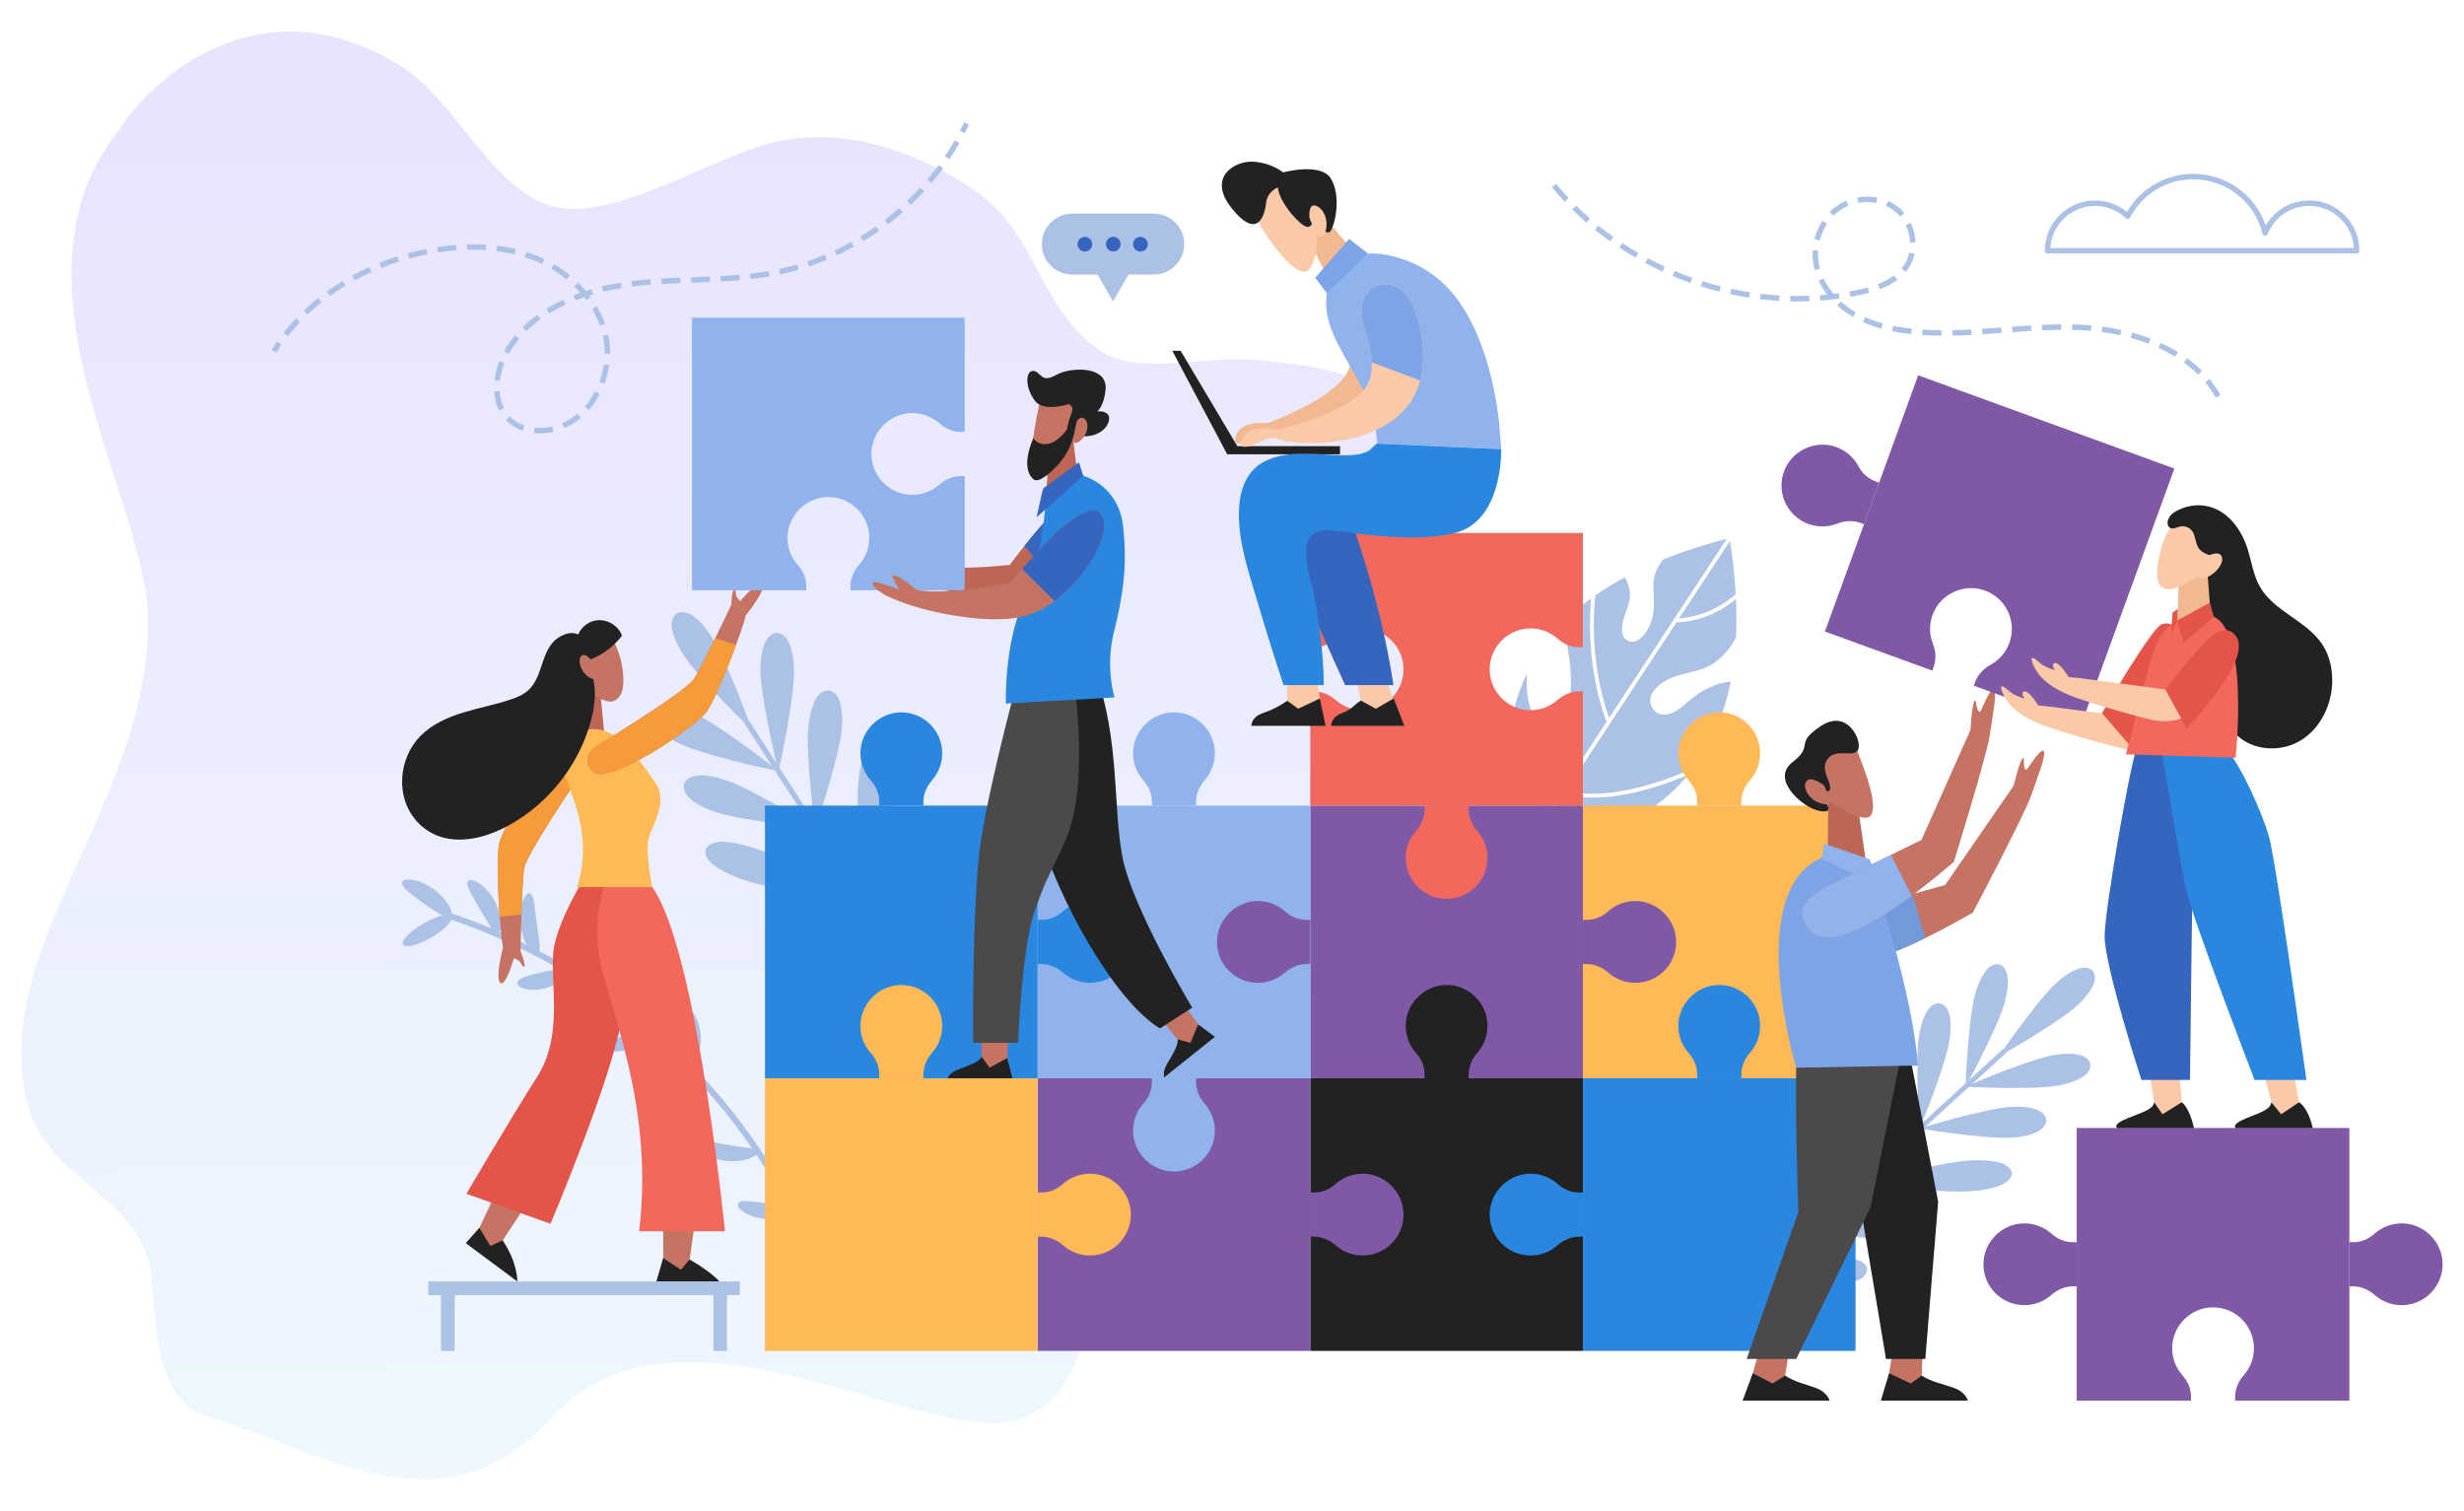 <?xml version="1.0" encoding="utf-8"?>
<!-- Generator: Adobe Illustrator 26.3.1, SVG Export Plug-In . SVG Version: 6.00 Build 0)  -->
<svg version="1.1" id="Layer_2" xmlns="http://www.w3.org/2000/svg" xmlns:xlink="http://www.w3.org/1999/xlink" x="0px" y="0px"
	 viewBox="0 0 2485.37 1523.63" style="enable-background:new 0 0 2485.37 1523.63;" xml:space="preserve">
<style type="text/css">
	.st0{opacity:0.49;}
	.st1{opacity:0.45;}
	.st2{filter:url(#Adobe_OpacityMaskFilter);}
	.st3{filter:url(#Adobe_OpacityMaskFilter_00000134968693165440218000000004184740235121804207_);}
	.st4{mask:url(#SVGID_1_);fill:url(#SVGID_00000018211758499356859600000014203447740704356525_);}
	.st5{fill:url(#SVGID_00000085965587602487339020000001140649486988066694_);}
	.st6{fill:#ACC1E6;}
	.st7{fill:#FFFFFF;}
	.st8{fill:#222222;}
	.st9{fill:#7F59A6;}
	.st10{fill:#FFB957;}
	.st11{fill:#2A87DF;}
	.st12{fill:#90B3ED;}
	.st13{fill:#F2685D;}
	.st14{fill:#C57363;}
	.st15{fill:#4B494A;}
	.st16{fill:#729ADB;}
	.st17{fill:#BD6655;}
	.st18{fill:#7CA4E6;}
	.st19{fill:#E45449;}
	.st20{fill:#F59B3B;}
	.st21{fill:#F2B891;}
	.st22{fill:#FAC9A8;}
	.st23{fill:#3565BF;}
</style>
<g>
	<g class="st0">
		<g class="st1">
			<defs>
				<filter id="Adobe_OpacityMaskFilter" filterUnits="userSpaceOnUse" x="21.6" y="31.8" width="1427.95" height="1460.03">
					<feFlood  style="flood-color:white;flood-opacity:1" result="back"/>
					<feBlend  in="SourceGraphic" in2="back" mode="normal"/>
				</filter>
			</defs>
			<mask maskUnits="userSpaceOnUse" x="21.6" y="31.8" width="1427.95" height="1460.03" id="SVGID_1_">
				<g class="st2">
					<defs>
						
							<filter id="Adobe_OpacityMaskFilter_00000098195978162761026010000008922914268438737559_" filterUnits="userSpaceOnUse" x="196.15" y="43.51" width="1253.41" height="1388.83">
							<feFlood  style="flood-color:white;flood-opacity:1" result="back"/>
							<feBlend  in="SourceGraphic" in2="back" mode="normal"/>
						</filter>
					</defs>
					<mask maskUnits="userSpaceOnUse" x="196.15" y="43.51" width="1253.41" height="1388.83" id="SVGID_1_">
						<g style="filter:url(#Adobe_OpacityMaskFilter_00000098195978162761026010000008922914268438737559_);">
						</g>
					</mask>
					
						<linearGradient id="SVGID_00000109021845593243287690000007643937544901921977_" gradientUnits="userSpaceOnUse" x1="-978.219" y1="1347.167" x2="-978.219" y2="106.621" gradientTransform="matrix(-1.153 4.174476e-03 4.051771e-03 1.119 -306.521 -73.613)">
						<stop  offset="0" style="stop-color:#000000"/>
						<stop  offset="0" style="stop-color:#FFFFFF"/>
						<stop  offset="1" style="stop-color:#FFFFFF"/>
					</linearGradient>
					<path style="mask:url(#SVGID_1_);fill:url(#SVGID_00000109021845593243287690000007643937544901921977_);" d="M196.15,89.54
						c27.21-45.32,120.9-65.74,210.76-21.12c54.47,27.05,86.67,115.91,143.45,137.42c64.59,24.48,171.54-52.27,239.74-64.5
						c68.19-12.23,141.59,13.71,197.22,53.87c58.22,42.03,62.33,116.98,121.42,157.85c38.61,26.7,105.33,5.75,152.57,9.75
						c47.24,4,96.94,8.74,135.79,35.12c38.85,26.38,52.44,113.17,52.44,113.17c0.7,85.88-13.41,171.15-27.49,255.95
						c-10.02,60.37-20.65,122.41-53.03,174.87c-53.74,87.05-157.93,133.28-221.18,214.08c-61.14,78.11-77.73,179.49-110.88,272.15
						c-0.14,0.39-0.28,0.77-0.42,1.16l-835.52,3.02L196.15,89.54z"/>
				</g>
			</mask>
			
				<linearGradient id="SVGID_00000038386939100200306610000012738108691761356211_" gradientUnits="userSpaceOnUse" x1="-901.009" y1="1401.049" x2="-901.009" y2="96.118" gradientTransform="matrix(-1.153 4.174476e-03 4.051771e-03 1.119 -306.521 -73.613)">
				<stop  offset="0" style="stop-color:#FDB2A5"/>
				<stop  offset="0" style="stop-color:#AFDDF9"/>
				<stop  offset="1" style="stop-color:#967EFA"/>
			</linearGradient>
			<path style="fill:url(#SVGID_00000038386939100200306610000012738108691761356211_);" d="M119.79,131.68
				C147,86.35,260.45-25.85,406.9,68.42c50.99,32.82,86.67,115.91,143.45,137.42c64.59,24.48,171.54-52.27,239.74-64.5
				c68.19-12.23,141.59,13.71,197.22,53.87c58.22,42.03,62.33,116.98,121.42,157.85c38.61,26.7,105.33,5.75,152.57,9.75
				c47.24,4,96.94,8.74,135.79,35.12c38.85,26.38,52.44,113.17,52.44,113.17c0.7,85.88-13.41,171.15-27.49,255.95
				c-10.02,60.37-20.65,122.41-53.03,174.87c-53.74,87.05-157.93,133.28-221.18,214.08c-61.14,78.11-22.22,227.47-110.88,272.15
				s-349.39-144.45-481.89,2.76c-106.98,118.86-229.4,33.58-348.51-3.43c-49.11-15.26-48.88-88.52-53.8-139.71
				c-7.79-81.15-105.47-96.06-124.87-174.08c-39.66-159.5,121.87-299.69,121.5-489.08C149.14,507.03-2.5,283.61,119.79,131.68z"/>
		</g>
	</g>
	<g>
		<g>
			<path class="st6" d="M682.55,618.82c11.26-5.74,23.01,7.29,29.24,15.02c8.96,11.12,15.01,24.49,20.73,37.27
				c9.5,21.23,17.96,42.99,25.73,64.91l-0.01,0.01c-16.78-16.1-33.14-32.76-48.59-50.15c-9.3-10.47-19-21.49-25.45-34.23
				c-4.49-8.86-11.53-24.92-1.67-32.83L682.55,618.82z"/>
			<path class="st6" d="M658.73,718.86c6.48-10.85,23.35-6.08,32.75-2.85c13.5,4.64,25.75,12.74,37.39,20.52
				c19.35,12.92,38.09,26.83,56.34,41.25l-0.01,0.01c-22.78-4.7-45.49-10.09-67.83-16.59c-13.44-3.91-27.52-8.08-39.76-15.43
				c-8.52-5.11-23.03-14.96-18.89-26.9L658.73,718.86z"/>
			<path class="st6" d="M690,790.5c5.24-11.5,22.54-8.62,32.23-6.45c13.93,3.12,27,9.82,39.43,16.26
				c20.66,10.7,40.82,22.46,60.55,34.77l0,0.01c-23.16-2.15-46.33-5-69.25-8.99c-13.79-2.4-28.25-4.98-41.23-10.94
				c-9.03-4.14-24.54-12.33-21.75-24.65L690,790.5z"/>
			<path class="st6" d="M780.19,930.14c5.24-11.5,22.54-8.62,32.23-6.45c13.93,3.12,27,9.82,39.43,16.26
				c20.66,10.7,40.82,22.46,60.55,34.77l0,0.01c-23.16-2.15-46.33-5-69.25-8.99c-13.79-2.4-28.25-4.98-41.23-10.94
				c-9.03-4.14-24.54-12.33-21.75-24.65L780.19,930.14z"/>
			<path class="st6" d="M838.83,999.62c4.54-9.97,19.54-7.48,27.94-5.59c12.08,2.71,23.41,8.51,34.19,14.09
				c17.91,9.28,35.39,19.47,52.5,30.14l0,0.01c-20.08-1.86-40.16-4.34-60.03-7.79c-11.96-2.08-24.49-4.32-35.74-9.48
				C849.85,1017.42,836.41,1010.32,838.83,999.62L838.83,999.62z"/>
			<path class="st6" d="M711.71,856.68c5.49-11.42,26.12-7.42,37.72-4.6c16.67,4.05,32.53,11.68,47.63,19.02
				c25.09,12.19,49.66,25.44,73.75,39.22l0,0.01c-27.52-3.62-55.1-7.96-82.44-13.44c-16.46-3.3-33.71-6.83-49.43-13.7
				c-10.93-4.78-29.78-14.09-27.23-26.5L711.71,856.68z"/>
			<path class="st6" d="M783.54,638.26c12.59,1.14,15.6,18.41,16.76,28.28c1.66,14.18-0.33,28.73-2.29,42.59
				c-3.26,23.03-7.69,45.95-12.77,68.65l-0.01,0c-5.64-22.57-10.61-45.37-14.43-68.32c-2.3-13.81-4.64-28.3-3.32-42.52
				c0.92-9.89,3.51-27.24,16.07-28.68L783.54,638.26z"/>
			<path class="st6" d="M835.98,696.23c12.38,2.52,13.47,20.03,13.53,29.96c0.09,14.28-3.5,28.51-6.99,42.08
				c-5.79,22.53-12.72,44.82-20.28,66.82l-0.01,0c-3.11-23.05-5.53-46.27-6.79-69.5c-0.76-13.98-1.49-28.64,1.4-42.63
				c2.01-9.73,6.5-26.68,19.14-26.73L835.98,696.23z"/>
			<path class="st6" d="M926.17,835.87c12.38,2.52,13.47,20.03,13.53,29.96c0.09,14.28-3.5,28.51-6.99,42.08
				c-5.79,22.53-12.72,44.82-20.28,66.82l-0.01,0c-3.11-23.05-5.53-46.27-6.79-69.5c-0.76-13.98-1.49-28.64,1.4-42.63
				c2.01-9.73,6.5-26.68,19.14-26.73L926.17,835.87z"/>
			<path class="st6" d="M965.39,917.89c10.73,2.19,11.67,17.36,11.73,25.97c0.07,12.38-3.04,24.72-6.06,36.48
				c-5.02,19.53-11.03,38.86-17.59,57.93l-0.01,0c-2.69-19.99-4.79-40.11-5.89-60.25c-0.66-12.12-1.29-24.83,1.21-36.96
				c1.74-8.44,5.64-23.13,16.59-23.17L965.39,917.89z"/>
			<path class="st6" d="M887.37,743.23c12.36,2.78,13.09,23.79,12.96,35.72c-0.2,17.15-4.08,34.33-7.84,50.69
				c-6.25,27.18-13.64,54.1-21.66,80.68l-0.01,0c-2.65-27.63-4.62-55.48-5.42-83.36c-0.48-16.78-0.92-34.38,2.25-51.24
				c2.2-11.73,7.05-32.18,19.71-32.49L887.37,743.23z"/>
			<g>
				<path class="st6" d="M997.63,1106.66c-1.26,0.81-2.94,0.45-3.75-0.81L751.71,730.92c-0.81-1.26-0.45-2.94,0.81-3.75
					c1.26-0.81,2.94-0.45,3.75,0.81l242.16,374.94C999.25,1104.17,998.89,1105.85,997.63,1106.66z"/>
			</g>
		</g>
		<g>
			<path class="st6" d="M2110.71,979.03c6.9,9.31-3.09,21.91-9.13,28.72c-8.69,9.79-19.86,17.3-30.54,24.41
				c-17.75,11.82-36.13,22.78-54.77,33.14l-0.01-0.01c12.01-17.63,24.58-34.94,37.95-51.56c8.05-10,16.54-20.45,27.07-28.22
				C2088.61,980.11,2102.06,971.31,2110.71,979.03L2110.71,979.03z"/>
			<path class="st6" d="M2016.64,972.72c10.79,4.21,9.05,20.19,7.56,29.17c-2.14,12.91-7.6,25.22-12.86,36.93
				c-8.74,19.46-18.47,38.52-28.72,57.21l-0.01,0c0.78-21.31,2.2-42.66,4.68-63.85c1.49-12.75,3.11-26.11,7.9-38.3
				c3.33-8.48,10.03-23.09,21.45-21.17L2016.64,972.72z"/>
			<path class="st6" d="M1956.63,1011.89c11.19,2.99,11.23,19.06,10.74,28.16c-0.7,13.07-4.77,25.9-8.7,38.12
				c-6.53,20.3-14.09,40.32-22.22,60.04l-0.01,0c-1.58-21.27-2.53-42.65-2.41-63.97c0.07-12.84,0.21-26.3,3.61-38.94
				c2.37-8.79,7.41-24.06,18.98-23.41L1956.63,1011.89z"/>
			<path class="st6" d="M1844.11,1114.68c11.19,2.99,11.23,19.06,10.74,28.16c-0.7,13.07-4.77,25.9-8.7,38.12
				c-6.53,20.3-14.09,40.32-22.22,60.04l-0.01,0c-1.58-21.27-2.53-42.65-2.41-63.97c0.07-12.84,0.21-26.3,3.61-38.94
				c2.37-8.79,7.41-24.06,18.98-23.41L1844.11,1114.68z"/>
			<path class="st6" d="M1790.21,1178.26c9.7,2.59,9.73,16.53,9.31,24.41c-0.61,11.33-4.13,22.46-7.54,33.05
				c-5.66,17.6-12.22,34.96-19.27,52.05l-0.01,0c-1.37-18.44-2.19-36.97-2.09-55.46c0.06-11.13,0.18-22.8,3.13-33.76
				C1775.8,1190.93,1780.17,1177.7,1790.21,1178.26L1790.21,1178.26z"/>
			<path class="st6" d="M1900.1,1041.58c11.16,3.22,10.68,22.49,9.9,33.4c-1.12,15.69-5.61,31.19-9.95,45.96
				c-7.21,24.54-15.44,48.76-24.24,72.65l-0.01,0c-0.91-25.43-1.19-51.02-0.39-76.58c0.48-15.38,1.04-31.52,4.87-46.77
				c2.66-10.61,8.21-29.07,19.82-28.66L1900.1,1041.58z"/>
			<path class="st6" d="M2108.5,1073.28c0.89,11.55-14.27,16.9-23.02,19.45c-12.57,3.66-26.02,4.07-38.85,4.41
				c-21.32,0.56-42.71,0.04-64.01-1.1l0-0.01c19.55-8.53,39.41-16.5,59.57-23.44c12.14-4.18,24.88-8.51,37.94-9.48
				c9.08-0.68,25.16-0.97,28.37,10.16L2108.5,1073.28z"/>
			<path class="st6" d="M2064.07,1129.52c-0.4,11.58-16.06,15.22-25.03,16.79c-12.9,2.25-26.31,1.17-39.1,0.09
				c-21.25-1.81-42.46-4.68-63.49-8.17l0-0.01c20.37-6.32,40.99-12.04,61.8-16.71c12.52-2.81,25.67-5.7,38.75-5.22
				c9.1,0.33,25.11,1.82,27.08,13.24L2064.07,1129.52z"/>
			<path class="st6" d="M1951.55,1232.31c-0.4,11.58-16.06,15.22-25.03,16.79c-12.9,2.25-26.31,1.17-39.1,0.09
				c-21.25-1.81-42.46-4.68-63.49-8.17l0-0.01c20.37-6.32,40.99-12.04,61.8-16.71c12.52-2.81,25.67-5.7,38.75-5.22
				c9.1,0.33,25.11,1.82,27.08,13.24L1951.55,1232.31z"/>
			<path class="st6" d="M1883.36,1280.24c-0.34,10.04-13.92,13.2-21.7,14.55c-11.18,1.95-22.81,1.02-33.9,0.07
				c-18.42-1.57-36.81-4.06-55.05-7.08l0-0.01c17.66-5.48,35.54-10.44,53.58-14.49c10.86-2.44,22.26-4.94,33.6-4.53
				C1867.78,1269.05,1881.66,1270.34,1883.36,1280.24L1883.36,1280.24z"/>
			<path class="st6" d="M2029.4,1183.13c-0.64,11.59-19.52,15.46-30.33,17.15c-15.54,2.43-31.66,1.54-47.02,0.62
				c-25.53-1.51-50.99-4.1-76.23-7.3l0-0.01c24.58-6.6,49.45-12.62,74.54-17.58c15.1-2.99,30.95-6.06,46.67-5.76
				c10.94,0.21,30.17,1.47,32.37,12.87L2029.4,1183.13z"/>
			<g>
				<path class="st6" d="M1717.6,1338.12c-0.93-1.01-0.86-2.59,0.16-3.52l302.13-275.99c1.01-0.93,2.59-0.86,3.52,0.16
					c0.93,1.01,0.86,2.59-0.16,3.52l-302.13,275.99C1720.1,1339.21,1718.53,1339.13,1717.6,1338.12z"/>
			</g>
		</g>
		<g>
			<path class="st6" d="M1751.06,642.99c0,0,0.01,0.01,0,0.02c-4.99,9.12-12.87,20.23-24.09,27.01c-11.9,7.19-26.4,8.2-39.27,12.91
				c-7.68,2.81-15.61,8.08-20.35,14.83c-6.56,9.33-1.16,22.68,10.8,22.97c10.52,0.24,19.39-8.56,26.84-14.86
				c12.13-10.21,25.31-16.9,40.72-18.42c-7.16,36.12-21.68,70.21-47.37,99.19c-26.05,29.4-63.8,53.87-104.73,46.83
				c-11.33-1.96-22.03-6.55-31.61-12.85c-9.59-6.29-18.06-14.29-24.35-23.9c-22.72-34.76-15.26-79.13,1.36-114.71
				c0.36-0.76,0.72-1.52,1.1-2.28c0.01-0.01,0.01-0.01,0.01-0.01s0,0-0.01,0.01c-0.68,12.75,0.04,26,4.68,37.9
				c3.48,8.91,10.66,21.78,22.22,18.05c15.04-4.86,16.8-29.68,17.44-42.64c0.8-16.28-1.83-32.53-4.96-48.45
				c-1.06-5.4-2.16-10.77-3.24-16.15c18.11-18.6,39.53-33.74,62.73-46.22c3.46,6.29,6.21,14.37,4.7,22.81
				c-2.03,11.23-10.25,23.52-6.82,35.25c1.65,5.65,7.58,8.55,13.02,6.38c7.74-3.08,12.86-11.88,15.52-19.3
				c1.81-5.07,2.74-10.44,2.81-15.82c0.31-22.29-4.1-28.58,9.13-47.17c0,0,0,0,0.01-0.01l-0.01,0.01c0,0,0,0,0.01-0.01
				c22.05-8.82,44.81-15.88,67.23-21.73C1749.64,575.19,1752.73,609.4,1751.06,642.99c0,0,0.01,0.01,0,0.02L1751.06,642.99z"/>
			<g>
				<path class="st7" d="M1523.16,879.78c-0.89-0.58-1.14-1.78-0.55-2.67l223.93-340.97c0.58-0.89,1.78-1.14,2.67-0.55
					c0.89,0.58,1.14,1.78,0.55,2.67l-223.93,340.97C1525.24,880.12,1524.05,880.37,1523.16,879.78z"/>
			</g>
			<g>
				<path class="st7" d="M1688.91,627.4c-0.54-0.36-0.89-0.98-0.87-1.68c0.04-1.06,0.93-1.89,1.99-1.86
					c0.35,0.01,34.85,0.85,64.55-27.96c0.76-0.74,1.98-0.72,2.72,0.04c0.74,0.76,0.72,1.98-0.04,2.72
					c-30.93,30-65.9,29.1-67.37,29.05C1689.53,627.7,1689.19,627.59,1688.91,627.4z"/>
			</g>
			<g>
				<path class="st7" d="M1621.58,729.91c-0.33-0.22-0.6-0.54-0.75-0.93c-25.83-68.97-14.67-135.06-14.56-135.72
					c0.18-1.05,1.18-1.75,2.23-1.57c1.05,0.18,1.75,1.18,1.56,2.23c-0.11,0.65-11.08,65.75,14.37,133.7c0.37,1-0.13,2.11-1.13,2.48
					C1622.72,730.33,1622.08,730.23,1621.58,729.91z"/>
			</g>
			<g>
				<path class="st7" d="M1575.24,800.48c-0.68-0.44-1.02-1.29-0.8-2.11c0.28-1.03,1.34-1.63,2.36-1.36
					c58.25,15.76,138.13-25.57,138.93-25.98c0.94-0.49,2.1-0.13,2.6,0.81c0.49,0.94,0.13,2.11-0.81,2.6
					c-3.32,1.74-82,42.45-141.73,26.29C1575.59,800.68,1575.4,800.59,1575.24,800.48z"/>
			</g>
		</g>
		<g>
			<g>
				<path class="st6" d="M427.99,930.98c-6.72,3.81-12.47,7.94-16.38,11.69c-3.93,3.84-6.02,7.24-5.41,9.45
					c0.3,1.1,1.28,1.76,2.79,2.05c1.5,0.32,3.54,0.24,5.97-0.23c2.44-0.47,5.27-1.33,8.38-2.58c1.55-0.62,3.17-1.35,4.84-2.15
					c1.66-0.77,3.37-1.63,5.11-2.59c6.97-3.82,13.03-8.34,17.13-12.42c4.09-4.06,6.19-7.63,5.32-9.75
					c-0.87-2.15-4.48-2.32-9.52-1.12C441.18,924.57,434.73,927.11,427.99,930.98z"/>
			</g>
			<g>
				<path class="st6" d="M427.85,911.59c3.23,2.29,6.33,4.39,9.21,6.2c2.86,1.9,5.5,3.55,7.86,4.8c4.7,2.49,8.31,3.39,9.93,1.59
					c1.59-1.75,0.83-5.95-2.23-11.16c-1.52-2.6-3.63-5.44-6.27-8.29c-1.32-1.42-2.76-2.87-4.34-4.25c-1.59-1.35-3.29-2.67-5.11-3.93
					c-3.64-2.52-7.34-4.56-10.85-6.12c-3.53-1.48-6.89-2.41-9.79-2.9c-5.82-0.98-9.81-0.16-10.61,2.12
					c-0.82,2.32,1.58,5.62,5.72,9.36C415.53,902.77,421.42,906.94,427.85,911.59z"/>
			</g>
			<g>
				<path class="st6" d="M484.35,917.43c3.91,6.84,7.47,12.77,10.4,17.29c2.96,4.42,5.54,7.02,7.69,6.21
					c2.08-0.79,3.33-4.98,2.93-11.22c-0.4-6.17-2.56-14.52-7.14-22.35c-2.3-3.91-4.92-7.34-7.61-10.2
					c-2.67-2.88-5.42-5.14-7.98-6.64c-5.11-3.09-9.16-3.67-10.64-1.8c-1.52,1.92-0.32,5.84,2.17,10.81
					C476.69,904.5,480.43,910.57,484.35,917.43z"/>
			</g>
			<g>
				<path class="st6" d="M525.35,934.96c0.72,4.73,1.99,8.96,3.41,12.73c1.49,3.71,3.2,6.8,4.98,9.09c3.56,4.6,7.03,6.18,8.88,4.85
					c1.94-1.4,2.11-5.45,1.56-10.81c-0.3-2.67-0.7-5.74-1.22-9.08c-0.48-3.35-1.01-7-1.56-10.84c-0.49-3.89-0.96-7.6-1.38-11
					c-0.4-3.42-0.88-6.52-1.32-9.23c-0.94-5.39-2.17-9.22-4.48-9.65c-2.21-0.43-5.14,2.87-7.22,9.13c-1.05,3.11-1.8,6.93-2.15,11.17
					C524.54,925.57,524.66,930.24,525.35,934.96z"/>
			</g>
			<g>
				<path class="st6" d="M547.09,980.54c-6.62,1.47-12.54,2.91-17.05,4.48c-4.47,1.55-7.65,3.51-8.13,5.86
					c-0.46,2.28,1.89,4.72,6.5,6.23c4.58,1.52,11.57,1.73,19.32,0.17c7.78-1.65,14.85-5.08,19.48-8.56c4.64-3.46,6.91-6.91,6.2-9
					c-0.71-2.17-4.19-2.54-8.91-2.16C559.72,978,553.72,979.02,547.09,980.54z"/>
			</g>
			<g>
				<path class="st6" d="M619.34,1018.37c-7.9,0.58-15.12,3.45-19.83,6.55c-4.76,3.13-7.16,6.41-6.67,8.47
					c0.49,2.14,3.68,2.71,8.18,2.72c4.49,0.03,10.39-0.47,16.98-1.04c6.63-0.6,12.55-0.89,17.32-1.66c4.72-0.74,8.21-1.92,9.12-4.18
					c0.89-2.19-1.14-5.14-5.63-7.55C634.41,1019.19,627.25,1017.78,619.34,1018.37z"/>
			</g>
			<g>
				<path class="st6" d="M639.13,1041.94c-8.8,1.38-16.52,4.6-21.71,7.99c-5.21,3.4-7.94,6.81-7.47,8.84
					c0.48,2.09,3.96,2.5,9.11,2.12c5.2-0.44,11.96-1.4,19.54-2.5c7.58-1.08,14.63-2.12,19.94-3.2c5.33-1.14,9.1-2.61,9.78-4.91
					c0.65-2.22-1.98-4.98-7.3-6.85C655.7,1041.59,647.85,1040.65,639.13,1041.94z"/>
			</g>
			<g>
				<path class="st6" d="M689.86,1045.51c0.36,3.88,0.7,7.58,1.02,10.96c0.24,3.39,0.5,6.47,0.77,9.12c0.56,5.29,1.3,9.04,3.54,9.43
					c2.12,0.39,5.36-2.77,8.02-8.8c1.34-3,2.43-6.71,3.11-10.89c0.64-4.18,0.74-8.74,0.21-13.49c-0.57-4.74-1.76-9.14-3.26-12.96
					c-1.62-3.73-3.53-6.88-5.51-9.26c-3.96-4.78-7.76-6.56-9.73-5.15c-2.02,1.41-1.93,5.47-1.2,10.95c0.39,2.73,0.88,5.86,1.45,9.22
					C688.78,1038.01,689.38,1041.61,689.86,1045.51z"/>
			</g>
			<g>
				<path class="st6" d="M734.23,1154.82c-3.79-0.74-7.49-1.43-10.79-2.13c-3.32-0.73-6.33-1.39-8.9-1.95
					c-5.17-1.09-9.09-1.42-10.77,0.42c-1.56,1.71-0.56,5.5,3.54,9.51c2.03,2.01,4.92,3.94,8.48,5.64c3.51,1.71,7.74,3.14,12.52,4.01
					c4.77,0.84,9.69,0.97,14.05,0.77c4.42-0.29,8.47-1.01,11.81-2.07c6.73-2.08,10.46-5.05,10.2-7.15c-0.27-2.2-4.07-3.28-9.64-4.09
					c-2.74-0.36-5.94-0.78-9.48-1.25C741.78,1156.03,738.06,1155.49,734.23,1154.82z"/>
			</g>
			<g>
				<path class="st6" d="M773.84,1144.15c-0.75,7.59-1.94,14.51-2.48,19.73c-0.53,5.22-0.41,8.91,1.63,9.78
					c1.98,0.82,5.76-1.55,9.6-6.8c1.93-2.62,3.75-5.95,5.23-9.78c1.44-3.85,2.56-8.24,3.08-12.92c0.47-4.67,0.35-9.2-0.38-13.12
					c-0.74-3.94-1.86-7.39-3.23-10.11c-2.68-5.51-6.09-7.95-8.29-7.05c-2.32,0.94-3.11,4.82-3.63,10.24
					C774.84,1129.58,774.53,1136.57,773.84,1144.15z"/>
			</g>
			<g>
				<path class="st6" d="M773.37,1213.64c-7.04-0.96-13.42-1.8-18.41-2.11c-4.99-0.28-8.73,0.09-10.19,2
					c-1.4,1.84-0.12,4.96,3.96,8.04c2.03,1.54,4.77,3.01,7.99,4.34c3.26,1.28,7.12,2.33,11.39,2.97c4.28,0.6,8.57,0.71,12.48,0.48
					c3.89-0.26,7.43-0.86,10.37-1.74c5.91-1.73,9.29-4.29,9.19-6.42c-0.06-2.22-3.53-3.56-8.42-4.64
					C786.79,1215.5,780.34,1214.62,773.37,1213.64z"/>
			</g>
			<g>
				<path class="st6" d="M815.79,1210.99c-2.59,6.69-5.15,12.62-6.85,17.29c-1.69,4.65-2.33,8.08-0.65,9.47
					c1.65,1.31,5.69,0.13,10.5-3.7c2.39-1.9,4.93-4.51,7.25-7.65c2.28-3.15,4.39-6.88,6-11.02c1.58-4.15,2.5-8.29,2.89-12.09
					c0.36-3.81,0.06-7.18-0.56-9.99c-1.26-5.63-3.77-8.69-6.11-8.37c-2.43,0.31-4.31,3.71-6.18,8.47
					C820.21,1198.18,818.22,1204.36,815.79,1210.99z"/>
			</g>
			<g>
				<path class="st6" d="M832.61,1246.85c-1.46,3.38-2.85,6.59-4.12,9.54c-1.32,2.91-2.53,5.6-3.58,7.92
					c-1.96,4.65-3.07,8.15-1.45,9.63c1.55,1.41,5.8,0.42,10.99-3.35c2.59-1.87,5.3-4.47,7.89-7.69c2.51-3.23,4.78-7.06,6.54-11.36
					c1.71-4.31,2.7-8.63,3.12-12.6c0.36-3.97,0.02-7.5-0.66-10.42c-1.38-5.86-4.06-8.97-6.38-8.58c-2.44,0.39-4.18,3.93-5.96,8.84
					c-0.87,2.47-1.84,5.29-2.85,8.35C835.05,1240.16,833.93,1243.42,832.61,1246.85z"/>
			</g>
			<g>
				<path class="st6" d="M828.72,1287.78c1.61-0.58,2.49-2.17,1.96-3.56c-15.31-42.19-35.93-82.37-60.56-119.85
					c-12.34-18.73-25.69-36.8-40.04-54.04c-14.37-17.22-29.67-33.67-45.8-49.25c-64.43-62.41-142.63-110.71-227.66-139.43
					c-1.4-0.5-2.99,0.49-3.52,2.1c-0.54,1.63,0.17,3.27,1.55,3.76c84.12,28.42,161.54,76.23,225.34,138.02
					c15.97,15.43,31.12,31.71,45.34,48.76c14.21,17.06,27.42,34.95,39.63,53.49c24.37,37.09,44.78,76.85,59.91,118.57
					C825.39,1287.71,827.11,1288.36,828.72,1287.78z"/>
			</g>
		</g>
	</g>
	<g>
		<rect x="1321.63" y="1087.56" class="st8" width="275" height="275"/>
		<rect x="1046.63" y="1087.56" class="st9" width="275" height="275"/>
		<rect x="771.63" y="1087.56" class="st10" width="275" height="275"/>
		<rect x="1596.63" y="1087.56" class="st11" width="275" height="275"/>
		<rect x="1321.63" y="812.56" class="st9" width="275" height="275"/>
		<rect x="1046.63" y="812.56" class="st12" width="275" height="275"/>
		<rect x="771.63" y="812.56" class="st11" width="275" height="275"/>
		<rect x="1596.63" y="812.56" class="st10" width="275" height="275"/>
		<path class="st10" d="M1101.12,1183.84c-11.2-0.45-21.43,3.58-29.1,10.43c-5.9,5.27-13.32,8.51-21.23,8.51h-4.16v44.55h3.6
			c8.2,0,15.9,3.34,22.06,8.75c7.25,6.36,16.74,10.23,27.15,10.23c23.32,0,42.12-19.35,41.22-42.87
			C1139.84,1202.24,1122.32,1184.69,1101.12,1183.84z"/>
		<path class="st10" d="M867.92,1033.07c-0.45,11.2,3.58,21.43,10.43,29.1c5.27,5.9,8.51,13.32,8.51,21.23v4.16h44.55v-3.6
			c0-8.2,3.34-15.9,8.75-22.06c6.36-7.25,10.23-16.74,10.23-27.15c0-23.32-19.35-42.12-42.87-41.22
			C886.32,994.35,868.77,1011.87,867.92,1033.07z"/>
		<path class="st9" d="M1376.12,1183.84c-11.2-0.45-21.43,3.58-29.1,10.43c-5.9,5.27-13.32,8.51-21.23,8.51h-4.16v44.55h3.6
			c8.2,0,15.9,3.34,22.06,8.75c7.25,6.36,16.74,10.23,27.15,10.23c23.32,0,42.12-19.35,41.22-42.87
			C1414.84,1202.24,1397.32,1184.69,1376.12,1183.84z"/>
		<path class="st12" d="M1142.92,1142.05c-0.45-11.2,3.58-21.43,10.43-29.1c5.27-5.9,8.51-13.32,8.51-21.23v-4.16h44.55v3.6
			c0,8.2,3.34,15.9,8.75,22.06c6.36,7.25,10.23,16.74,10.23,27.15c0,23.32-19.35,42.12-42.87,41.22
			C1161.32,1180.77,1143.77,1163.25,1142.92,1142.05z"/>
		<path class="st11" d="M1542.15,1183.84c11.2-0.45,21.43,3.58,29.1,10.43c5.9,5.27,13.32,8.51,21.23,8.51h4.16v44.55h-3.6
			c-8.2,0-15.9,3.34-22.06,8.75c-7.25,6.36-16.74,10.23-27.15,10.23c-23.32,0-42.12-19.35-41.22-42.87
			C1503.43,1202.24,1520.95,1184.69,1542.15,1183.84z"/>
		<path class="st8" d="M1417.92,1033.07c-0.45,11.2,3.58,21.43,10.43,29.1c5.27,5.9,8.51,13.32,8.51,21.23v4.16h44.55v-3.6
			c0-8.2,3.34-15.9,8.75-22.06c6.36-7.25,10.23-16.74,10.23-27.15c0-23.32-19.35-42.12-42.87-41.22
			C1436.32,994.35,1418.77,1011.87,1417.92,1033.07z"/>
		<path class="st11" d="M1692.92,1033.07c-0.45,11.2,3.58,21.43,10.43,29.1c5.27,5.9,8.51,13.32,8.51,21.23v4.16h44.55v-3.6
			c0-8.2,3.34-15.9,8.75-22.06c6.36-7.25,10.23-16.74,10.23-27.15c0-23.32-19.35-42.12-42.87-41.22
			C1711.32,994.35,1693.77,1011.87,1692.92,1033.07z"/>
		<path class="st11" d="M1101.12,908.84c-11.2-0.45-21.43,3.58-29.1,10.43c-5.9,5.27-13.32,8.51-21.23,8.51h-4.16v44.55h3.6
			c8.2,0,15.9,3.34,22.06,8.75c7.25,6.36,16.74,10.23,27.15,10.23c23.32,0,42.12-19.35,41.22-42.87
			C1139.84,927.24,1122.32,909.69,1101.12,908.84z"/>
		<path class="st11" d="M867.92,758.07c-0.45,11.2,3.58,21.43,10.43,29.1c5.27,5.9,8.51,13.32,8.51,21.23v4.16h44.55v-3.6
			c0-8.2,3.34-15.9,8.75-22.06c6.36-7.25,10.23-16.74,10.23-27.15c0-23.32-19.35-42.12-42.87-41.22
			C886.32,719.35,868.77,736.87,867.92,758.07z"/>
		<path class="st9" d="M1267.15,908.84c11.2-0.45,21.43,3.58,29.1,10.43c5.9,5.27,13.32,8.51,21.23,8.51h4.16v44.55h-3.6
			c-8.2,0-15.9,3.34-22.06,8.75c-7.25,6.36-16.74,10.23-27.15,10.23c-23.32,0-42.12-19.35-41.22-42.87
			C1228.43,927.24,1245.95,909.69,1267.15,908.84z"/>
		<path class="st12" d="M1142.92,758.07c-0.45,11.2,3.58,21.43,10.43,29.1c5.27,5.9,8.51,13.32,8.51,21.23v4.16h44.55v-3.6
			c0-8.2,3.34-15.9,8.75-22.06c6.36-7.25,10.23-16.74,10.23-27.15c0-23.32-19.35-42.12-42.87-41.22
			C1161.32,719.35,1143.77,736.87,1142.92,758.07z"/>
		<path class="st9" d="M1651.12,908.84c-11.2-0.45-21.43,3.58-29.1,10.43c-5.9,5.27-13.32,8.51-21.23,8.51h-4.16v44.55h3.6
			c8.2,0,15.9,3.34,22.06,8.75c7.25,6.36,16.74,10.23,27.15,10.23c23.32,0,42.12-19.35,41.22-42.87
			C1689.84,927.24,1672.32,909.69,1651.12,908.84z"/>
		<path class="st13" d="M1417.92,867.05c-0.45-11.2,3.58-21.43,10.43-29.1c5.27-5.9,8.51-13.32,8.51-21.23v-4.16h44.55v3.6
			c0,8.2,3.34,15.9,8.75,22.06c6.36,7.25,10.23,16.74,10.23,27.15c0,23.32-19.35,42.12-42.87,41.22
			C1436.32,905.77,1418.77,888.25,1417.92,867.05z"/>
		<path class="st10" d="M1692.92,758.07c-0.45,11.2,3.58,21.43,10.43,29.1c5.27,5.9,8.51,13.32,8.51,21.23v4.16h44.55v-3.6
			c0-8.2,3.34-15.9,8.75-22.06c6.36-7.25,10.23-16.74,10.23-27.15c0-23.32-19.35-42.12-42.87-41.22
			C1711.32,719.35,1693.77,736.87,1692.92,758.07z"/>
		<path class="st13" d="M1542.15,633.84c11.2-0.45,21.43,3.58,29.1,10.43c5.9,5.27,13.32,8.51,21.23,8.51h4.16V537.56h-275v115.23
			h4.16c7.91,0,15.33-3.24,21.23-8.51c7.67-6.85,17.91-10.88,29.1-10.43c21.2,0.85,38.72,18.4,39.53,39.6
			c0.9,23.52-17.9,42.87-41.22,42.87c-10.41,0-19.9-3.86-27.15-10.23c-6.16-5.41-13.86-8.75-22.06-8.75h-3.6v115.22h275V697.33h-3.6
			c-8.2,0-15.9,3.34-22.06,8.75c-7.25,6.36-16.74,10.23-27.15,10.23c-23.32,0-42.12-19.35-41.22-42.87
			C1503.43,652.24,1520.95,634.69,1542.15,633.84z"/>
	</g>
	<g>
		<g>
			<g>
				<g>
					<polygon class="st14" points="1939.43,1359 1937.92,1400.82 1903,1400.82 1909.68,1359 					"/>
					<path class="st8" d="M1905.51,1385.07l-8.34,27.6h87.73c0,0-1.94-8.41-13.8-12.72c-11.86-4.31-22.75-6.05-32.71-12.51
						l-11.04,7.98L1905.51,1385.07z"/>
				</g>
				<polygon class="st8" points="1925.63,1060.25 1954.95,1212.06 1942.01,1370.64 1902.35,1370.64 1875.19,1208.12 
					1845.45,1062.41 				"/>
			</g>
			<g>
				<g>
					<polygon class="st14" points="1805.14,1359 1798.46,1400.82 1763.54,1400.82 1775.39,1359 					"/>
					<path class="st8" d="M1768,1385.07l-10.28,27.6h87.73c0,0-1.94-8.41-13.8-12.72c-11.86-4.31-21.06-6.05-31.03-12.51
						l-12.73,7.98L1768,1385.07z"/>
				</g>
				<path class="st15" d="M1919.16,1056.37l-32.33,161.23l-75.01,153.04h-50.01l52.16-148.3c0,0-3.23-92.47-2.26-145.39
					L1919.16,1056.37z"/>
			</g>
		</g>
		<g>
			<g>
				<path class="st14" d="M1854.26,922.99c-14.74,5.3-29.16,14.1-23.35,31.44c7.67,22.87,36.38,36.44,159.09-34
					c0,0,52.47-99.37,59.08-118.86c6.61-19.49,15.66-41.48,12.2-44.1c-3.46-2.62-14.51,16.03-16.95,18.54
					c-2.44,2.5-3.18-5.86-2.84-9.41c0.34-3.56-2.37-6.69-10.46,26l-69.04,100.02c-20.72,5.77-41.43,11.54-62.15,17.31
					c-9.7,2.7-19.4,5.4-29.1,8.1C1866.03,919.33,1860.12,920.89,1854.26,922.99z"/>
				<path class="st16" d="M1854.26,922.99c5.86-2.11,11.77-3.66,16.48-4.97c9.7-2.7,19.4-5.4,29.1-8.1
					c9.73-2.71,19.47-5.42,29.2-8.13l12.81,44.42c-82.49,40.42-104.4,27.73-110.94,8.22
					C1825.1,937.09,1839.52,928.29,1854.26,922.99z"/>
			</g>
			<g>
				<polygon class="st17" points="1872.61,803.32 1883.38,878.11 1843.51,862.81 1844.37,794.26 				"/>
				<path class="st18" d="M1889.25,882.96c0,0,39.5,114.46,45.32,191.73l-122.86,2.26c0,0-56.04-186.13,31.79-214.15L1889.25,882.96
					z"/>
				<polygon class="st12" points="1885.97,866.69 1895.24,893.85 1837.64,866.04 1839.84,850.95 				"/>
			</g>
			<g>
				<path class="st14" d="M1837.83,896.84c-13.51,7.92-26.07,19.22-17.17,35.19c11.74,21.07,42.46,29.13,150.13-62.68
					c0,0,33.3-107.33,36.21-127.7c2.91-20.37,7.76-43.65,3.88-45.59c-3.88-1.94-11.32,18.43-13.26,21.34
					c-1.94,2.91-4.2-5.17-4.53-8.73c-0.32-3.56-3.56-6.14-5.5,27.48l-49.47,111.01c-19.3,9.48-38.6,18.96-57.9,28.44
					c-9.04,4.44-18.07,8.88-27.11,13.32C1848.73,891.08,1843.2,893.7,1837.83,896.84z"/>
				<path class="st12" d="M1837.83,896.84c5.37-3.15,10.9-5.76,15.29-7.92c9.04-4.44,18.07-8.88,27.11-13.32
					c9.07-4.45,18.14-8.91,27.2-13.36l20.76,41.31c-73.64,54.91-97.51,46.46-107.53,28.48
					C1811.76,916.07,1824.32,904.76,1837.83,896.84z"/>
			</g>
		</g>
		<g>
			<path class="st14" d="M1870.67,750.72c0,0,6.9,16.6,12.5,33.41c5.6,16.81,9.48,36.21,1.72,40.09
				c-7.76,3.88-35.35-10.56-51.3-24.79c-9.05-8.07-7.85-24.34-3.23-33.63c4.26-8.56,12.85-16.54,23.25-17.68
				c2.6-0.29,5.25-0.09,7.83,0.32C1862.81,748.66,1870.16,749.51,1870.67,750.72z"/>
			<path class="st8" d="M1836.18,794.48c0,0,10.1,8.19,9.79,0c-0.31-8.19-10.44-19.61-1.82-29.75c8.62-10.13,26.3,0,30.18-8.84
				s-10.78-41.82-38.15-23.28c-27.37,18.54-5.17,18.32-28.45,36.43c-20.89,16.25,7.5,42.58,23.92,47.91
				c3.1,1.01,6.66,1.85,9.94,1.35c3.71-0.56,2.75-3.43,1.93-6.4c-0.65-2.37-1.56-4.68-2.5-6.95
				C1839.91,802.29,1838.38,796.26,1836.18,794.48z"/>
			<path class="st14" d="M1840.06,792.32c0,0-13.15-10.35-17.89-4.53c-4.74,5.82,2.16,19.18,14.66,22.63
				c12.5,3.45,9.05-3.45,7.54-7.54C1842.86,798.79,1840.06,792.32,1840.06,792.32z"/>
		</g>
	</g>
	<g>
		<g>
			<g>
				<g>
					<polygon class="st14" points="502.83,1197.63 477.71,1250.65 500.28,1261.34 532.86,1211.86 					"/>
					<path class="st8" d="M483.5,1238.43l-13.68,15.42l52.01,38.67c0,0,0.63-18.6-14.81-41.4l-12.42,5.64L483.5,1238.43z"/>
				</g>
				<path class="st19" d="M594.15,877.72c0,0-33.37,51.33-36.12,83.42c-2.75,32.08,10.08,83.88-16.04,124.67
					c-26.12,40.79-71.5,118.25-71.5,118.25l84.79,30.25c0,0,63.01-148.5,72.07-209s10.89-147.58,10.89-147.58H594.15z"/>
			</g>
			<g>
				<g>
					<polygon class="st14" points="668.95,1223.76 668.95,1282.43 693.93,1282.43 702.18,1223.76 					"/>
					<path class="st8" d="M668.95,1268.91l-6.88,23.6h63.48c0,0-6.21-8.22-29.92-22.21l-8.81,10.41L668.95,1268.91z"/>
				</g>
				<path class="st13" d="M613.49,881.62c0,0-16.96,37.12-8.71,84.79c8.25,47.67,55.46,146.67,39.88,275.46h86.62
					c0,0-28.42-284.85-73.33-347.07L613.49,881.62z"/>
			</g>
		</g>
		<g>
			<g>
				<path class="st14" d="M588.36,777.44c0,0,15.57-19.45-4.36-28.57c-19.94-9.12-76.47,83.04-80.47,101.8
					c-4,18.76,1.2,94.83,3.87,104.94c0,0-8.17,30.44-2.84,35.58c5.33,5.14,13.78-24.67,13.78-24.67s5.49,1.3,7.6,6
					c2.12,4.7,6.44,4.26-0.86-12.81c0,0,1.11-70.41,3.8-84.54C531.56,861.05,579.87,789.18,588.36,777.44z"/>
				<path class="st20" d="M528.87,875.18c2.69-14.13,51-86,59.48-97.73c0,0,15.57-19.45-4.36-28.57
					c-19.94-9.12-76.47,83.04-80.47,101.8c-2.56,12-1.35,47.4,0.55,74.03l21.91-2.4C526.59,903.06,527.54,882.19,528.87,875.18z"/>
			</g>
			<polygon class="st17" points="583.47,684.07 580.26,748.24 610.05,745.26 605.19,694.62 			"/>
			<path class="st10" d="M631.17,751.84c-0.12-0.12-0.25-0.25-0.37-0.37c-11.19-11.11-23.18-18.56-39.54-15.34
				c-11.17,2.2-20.61,9.29-23.45,20.65c-3.06,12.26,2.03,24.5,6.08,35.88c5.99,16.85,11.82,34.41,13.59,52.29
				c2.75,27.84-5.5,49.84-5.5,49.84h75.97c0,0-7.91-37.81-3.09-51.22c4.81-13.41,17.88-35.41,7.22-52.25
				C653.14,777.2,643.01,763.68,631.17,751.84z"/>
			<g>
				<path class="st14" d="M605.19,750.07c0,0-22.18,11.34-7.74,27.84s103.81-44.34,115.16-59.81
					c11.34-15.47,37.81-86.97,39.53-97.28c0,0,19.94-24.41,17.19-31.28s-22.69,16.84-22.69,16.84s-4.47-3.44-4.47-8.59
					c0-5.16-4.12-6.53-4.47,12.03c0,0-29.91,63.75-38.16,75.53C691.29,697.14,617.75,742.86,605.19,750.07z"/>
				<path class="st20" d="M699.54,685.36c-8.25,11.78-81.79,57.5-94.35,64.72c0,0-22.18,11.34-7.74,27.84s103.81-44.34,115.16-59.81
					c7.25-9.89,20.68-42.68,29.88-67.74l-20.96-6.8C713.06,660.86,703.63,679.51,699.54,685.36z"/>
			</g>
		</g>
		<g>
			<path class="st14" d="M612.65,634.77c0,0,11.41,17.62,14.57,35.66s2.36,32.95-9.01,36.88c-11.37,3.93-42.26-23.79-42.26-23.79
				S563.53,641.85,612.65,634.77z"/>
			<path class="st8" d="M590.57,666.88c14.51-4.46,27.55-13.55,36.77-25.6c-2.8-9-12.47-15.45-21.89-15.81
				c-9.42-0.36-18.75,5.72-22.23,14.48c-8.14-4.07-19.6,1.2-25.62,8.03c-6.03,6.83-8.83,15.82-11.71,24.46
				c-2.88,8.64-6.22,17.56-12.94,23.71c-4.92,4.5-11.25,7.12-17.56,9.27c-15.79,5.38-32.29,8.39-48.24,13.28
				c-15.95,4.89-31.73,11.95-43.35,23.93c-16.45,16.96-22.48,43.29-15.04,65.72c6.67,20.1,24.02,34.94,45.01,37.82
				c20.99,2.88,42.26-4.08,60.74-14.43c40.12-22.46,70.43-61.79,81.95-106.3c5.02-19.42,6.07-41.73-5.85-57.87L590.57,666.88z"/>
			<path class="st14" d="M597.68,667.34c0,0-7.56-10.54-11.69-5.27c-4.12,5.27,1.6,19.71,11.69,22.69c10.08,2.98,7.1-6.19,7.1-6.19
				L597.68,667.34z"/>
		</g>
	</g>
	<g>
		<g>
			
				<rect x="1237.83" y="450.02" transform="matrix(-1 -1.224647e-16 1.224647e-16 -1 2589.462 908.223)" class="st8" width="113.81" height="8.19"/>
			<polygon class="st8" points="1237.83,458.21 1182.43,353.77 1190.84,353.77 1248.06,450.02 			"/>
		</g>
		<g>
			<g>
				<path class="st21" d="M1393.69,288.56c3.07,4.53,5.56,9.51,7.52,14.21c7.28,17.39,11.8,36.62,10.07,55.55
					c-0.59,6.39-1.91,12.71-4.07,18.76c-15.05,42.09-74.59,62.01-121.54,59.58c-4.57-0.24-9.4-4.76-21.26,3.58
					c-11.86,8.34-18.92,8.69-18.57,3.79c0.41-5.79,3.47-10.74,8.52-13.62c3.89-2.22,8.32-3.11,12.71-3.71
					c3.81-0.52,9.51,0.65,13-0.59c0,0,76.32-27.09,82.01-58.93c2.74-15.33-2.62-29.74-8.68-43.55c-4.27-9.74-9.57-20.49-7.32-31.43
					c1.97-9.58,9.91-18.58,19.97-19.48C1378.29,271.61,1387.28,279.11,1393.69,288.56z"/>
				<path class="st18" d="M1353.4,323.63c-4.27-9.74-9.57-20.49-7.32-31.43c1.96-9.58,9.91-18.58,19.97-19.48
					c12.25-1.1,21.24,6.4,27.65,15.85c3.07,4.53,5.56,9.51,7.52,14.21c7.28,17.39,11.8,36.62,10.07,55.55
					c-0.1,1.1-0.25,2.19-0.4,3.28l-48.82-11.65C1360.6,340.9,1357.13,332.15,1353.4,323.63z"/>
			</g>
			<polygon class="st21" points="1332.45,214.85 1369.74,259.04 1345.82,293.31 1318.66,239.02 			"/>
			<path class="st12" d="M1514.16,453.03c0.1,0-1.91-25.71-2.08-27.15c-2.41-20.87-6.41-41.63-12.5-61.75
				c-7.09-23.42-17.11-46.49-32.33-65.83c-12.51-15.91-29.26-28.4-48.26-35.45c-18.97-7.04-43.25-11.78-61.51-0.3
				c-16.11,10.13-21.26,31.71-19.47,49.58c1.65,16.46,9.33,31.57,17.28,45.8c7.66,13.72,15.96,27.12,22.36,41.5
				c3.29,7.37,6.08,14.98,8.06,22.81c0.53,2.09,4.25,25.24,3.33,25.2C1389.05,447.43,1514.15,453.03,1514.16,453.03z"/>
			<polygon class="st18" points="1360.9,240.93 1379.66,255.62 1338.35,295.78 1326.63,280.11 			"/>
			<g>
				<path class="st22" d="M1424.12,306.63c2.58,5.04,4.49,10.46,5.91,15.52c5.25,18.76,7.41,39.03,3.18,58.21
					c-1.43,6.47-3.61,12.78-6.61,18.69c-20.93,41.19-84.78,53.93-132.78,45.41c-4.68-0.83-9.06-6.09-22.35,0.94
					c-13.28,7.02-20.59,6.47-19.6,1.49c1.17-5.88,4.96-10.55,10.52-12.85c4.29-1.78,8.96-2.12,13.56-2.17
					c3.99-0.04,9.7,1.89,13.45,1.06c0,0,82.05-17.94,92.01-49.83c4.8-15.35,1.14-30.81-3.3-45.74c-3.14-10.53-7.2-22.22-3.48-33.15
					c3.26-9.57,12.6-17.76,23.06-17.39C1410.46,287.28,1418.74,296.12,1424.12,306.63z"/>
				<path class="st18" d="M1378.12,337.37c-3.14-10.53-7.2-22.22-3.48-33.15c3.26-9.57,12.6-17.76,23.06-17.39
					c12.75,0.45,21.03,9.29,26.41,19.8c2.58,5.04,4.49,10.46,5.91,15.52c5.25,18.76,7.41,39.03,3.18,58.21
					c-0.25,1.11-0.54,2.21-0.83,3.31l-48.74-18.22C1383.3,355.99,1380.86,346.58,1378.12,337.37z"/>
			</g>
		</g>
		<g>
			<g>
				<g>
					<polygon class="st22" points="1366.39,678.41 1375.66,720.23 1410.58,720.23 1396.14,678.41 					"/>
					<path class="st8" d="M1405.76,704.48l10.73,27.6h-73.75c0,0-0.62-8.41,10.68-12.72c11.3-4.31,9.7-6.35,19.2-12.81l15.1,8.29
						L1405.76,704.48z"/>
				</g>
				<path class="st23" d="M1359.56,515.97c0,0,32.17,83.2,45.97,175.03h-48.72c0,0-38.37-82.34-47.42-112.95
					c-9.05-30.61-25.43-61.65,0-71.56C1334.82,496.57,1359.56,515.97,1359.56,515.97z"/>
			</g>
			<g>
				<g>
					<polygon class="st22" points="1297.41,678.41 1298.92,720.23 1333.84,720.23 1327.15,678.41 					"/>
					<path class="st8" d="M1331.32,704.48l5.75,27.6h-74.8c0,0-0.65-8.41,11.21-12.72c11.86-4.31,14.99-6.05,24.95-12.51l11.04,7.98
						L1331.32,704.48z"/>
				</g>
				<path class="st11" d="M1514.16,453.03c0,0,2.59,73.72-48.28,84.93c-26.44,5.83-54.29,4.58-81.05,1.94
					c-10.64-1.05-21.23-2.47-31.82-3.89c-9.02-1.22-19.64-3.07-27.78,2.26c-16.31,10.7-3.05,45.08-0.2,60.07
					c5.42,28.54,9.48,57.27,10.13,86.36c0.01,0.54,0.1,6.3,0.09,6.3c-0.01,0-40.52,0-40.52,0c-9.04-26.97-17.56-54.13-25.57-81.42
					c-8.79-29.95-20.09-61.21-19.51-92.82c0.35-19.27,5.74-39.45,23.29-49.94c20.69-12.37,48.55-8.95,71.58-7.98
					c8.67,0.37,17.66,0.97,26.23-0.74c3.49-0.7,6.91-1.78,10.02-3.55c1.48-0.84,7.38-7.16,8.26-7.12
					C1389.04,447.43,1514.16,453.03,1514.16,453.03z"/>
			</g>
		</g>
		<g>
			<path class="st22" d="M1327.93,224.77c0,0,3.88,35.24-8.08,47.53c-11.96,12.29-49.79-40.42-58.52-65.63s22.31-29.42,39.45-25.22
				C1317.9,185.65,1327.33,211.83,1327.93,224.77z"/>
			<path class="st8" d="M1324.48,217.01c0,0,1.08,11.86-5.6,11.86c-6.68,0-28.67-24.57-29.96-39.88c0,0-10.56,4.1-11.86,15.74
				c-1.29,11.64-7.98,38.15-34.27,5.82c-26.3-32.33,3.66-49.15,22.42-47.42c18.75,1.72,28.96,10.78,28.96,10.78
				s38.07-10.38,48.2,6.12c10.13,16.51,5.17,43.67,0,52.51C1337.19,241.36,1324.48,217.01,1324.48,217.01z"/>
			<path class="st22" d="M1320.81,219.59c0,0-1.51-14.87,6.47-12.07c7.98,2.8,13.8,15.52,9.05,27.59
				C1331.59,247.18,1324.05,228.22,1320.81,219.59z"/>
		</g>
	</g>
	<g>
		<path class="st9" d="M2094.72,1137.67v275h115.23v-4.16c0-7.91-3.24-15.33-8.51-21.23c-6.85-7.67-10.88-17.91-10.43-29.1
			c0.85-21.2,18.4-38.72,39.6-39.53c23.52-0.9,42.87,17.9,42.87,41.22c0,10.41-3.86,19.9-10.23,27.15
			c-5.41,6.16-8.75,13.86-8.75,22.06v3.6h115.23v-275H2094.72z"/>
		<path class="st9" d="M2040.23,1233.96c11.2-0.45,21.43,3.58,29.1,10.43c5.9,5.27,13.32,8.51,21.23,8.51h4.16v44.55h-3.6
			c-8.2,0-15.9,3.34-22.06,8.75c-7.25,6.36-16.74,10.23-27.15,10.23c-23.32,0-42.12-19.35-41.22-42.87
			C2001.51,1252.35,2019.03,1234.8,2040.23,1233.96z"/>
		<path class="st9" d="M2424.2,1233.96c-11.2-0.45-21.43,3.58-29.1,10.43c-5.9,5.27-13.32,8.51-21.23,8.51h-4.16v44.55h3.6
			c8.2,0,15.9,3.34,22.06,8.75c7.25,6.36,16.74,10.23,27.15,10.23c23.32,0,42.12-19.35,41.22-42.87
			C2462.93,1252.35,2445.4,1234.8,2424.2,1233.96z"/>
	</g>
	<g>
		<g>
			<path class="st9" d="M1934.82,378.55l-94.06,258.42l108.28,39.41l1.42-3.91c2.7-7.43,2.19-15.52-0.74-22.86
				c-3.81-9.55-4.1-20.55,0.15-30.91c8.05-19.63,30.53-30.09,50.73-23.6c22.41,7.2,34.16,31.48,26.18,53.39
				c-3.56,9.78-10.44,17.38-18.89,22.01c-7.19,3.94-12.96,10.03-15.77,17.73l-1.23,3.38l108.28,39.41l94.06-258.42L1934.82,378.55z"
				/>
			<path class="st9" d="M1850.69,450.39c10.67,3.41,18.92,10.69,23.78,19.75c3.74,6.97,9.61,12.56,17.04,15.26l3.91,1.42
				l-15.24,41.86l-3.38-1.23c-7.7-2.8-16.08-2.3-23.72,0.68c-8.99,3.5-19.23,3.88-29.01,0.32c-21.91-7.98-32.96-32.59-24.07-54.38
				C1808.01,454.43,1830.48,443.93,1850.69,450.39z"/>
		</g>
		<g>
			<g>
				<g>
					<polygon class="st22" points="2197.25,1069.32 2202.07,1127.76 2175.48,1127.76 2165.86,1069.32 					"/>
					<path class="st8" d="M2200.75,1111.77c0,0,7.5,4.76,12.32,26.07h-77.46c0,0-5.96-3.44,10.77-10.08
						c16.73-6.65,25.31-9.06,26.47-15.99l8.36,12.09L2200.75,1111.77z"/>
				</g>
				<path class="st23" d="M2213.07,756.94l-4.12,332.32h-48.93c0,0-38.04-116.87-37.12-146.21c0.92-29.33,24.05-162.84,32.08-188.19
					L2213.07,756.94z"/>
			</g>
			<path class="st8" d="M2188.59,525.37c-2.04-6.65,7.7-10.69,12.38-12.57c11.72-4.69,25.09-4.24,36.3,1.67
				c14.36,7.57,24.08,22.06,29.24,37.44c4.47,13.31,6.05,27.75,13.01,39.95c14.3,25.04,47.25,34.14,63.02,58.28
				c7.17,10.97,10.15,24.34,9.91,37.45c-0.44,23.51-11.99,47.32-32.13,59.45c-20.15,12.13-48.66,10.3-65.03-6.59
				c-11.47-11.84-15.83-28.67-19.74-44.69c-8.66-35.54-17.22-71.2-21.56-107.52c-1.23-10.28-2.13-20.67-4.96-30.63
				c-2.83-9.96-7.77-19.63-15.76-26.21C2190.77,529.35,2189.19,527.33,2188.59,525.37z"/>
			<g>
				<g>
					<polygon class="st22" points="2311.49,1069.32 2321.81,1127.76 2295.22,1127.76 2280.1,1069.32 					"/>
					<path class="st8" d="M2318.98,1111.77c0,0,9.01,4.76,13.82,26.07h-77.46c0,0-5.96-3.44,10.77-10.08
						c16.73-6.65,23.81-9.06,24.97-15.99l9.87,12.09L2318.98,1111.77z"/>
				</g>
				<path class="st11" d="M2180.18,756.04c0,0,18.79,112.3,24.75,140.72c5.96,28.42,69.21,192.5,69.21,192.5h52.25
					c0,0-30.25-218.62-37.58-244.75c-7.33-26.12-27.96-70.58-41.25-86.62L2180.18,756.04z"/>
			</g>
			<g>
				<g>
					<path class="st22" d="M2159.11,724.89c0,0-89.83-12.38-103.24-13.41c0,0-8.94-14.78-13.75-14.09s0,7.22,0,7.22
						s-9.62-2.45-15.12-7.24s-10.66-8.62-7.56,0c6.64,18.51,26.92,29.09,44.36,35.16c20.58,7.16,41.95,13.15,62.97,18.91
						c3.97,1.09,7.95,2.11,11.96,3.02c18.22,4.12,33.69-0.34,39.53-6.88L2159.11,724.89z"/>
					<path class="st19" d="M2120.25,719.27c0,0,50.51-87,60.5-89.72s17.4,2.06,12.48,21.31s-42.39,104-42.39,104L2120.25,719.27z"/>
				</g>
				<polygon class="st21" points="2225.56,564.93 2230.6,628.63 2195.53,645.59 2198.28,569.05 				"/>
				<path class="st13" d="M2255,764.3c0,0,15.47-141.97-29.22-144.03s-51.91,32.31-55.34,42.28c-3.44,9.97-26.12,98.31-26.12,98.31
					L2255,764.3z"/>
				<g>
					<polygon class="st19" points="2228.95,607.78 2233.02,622.02 2202.41,648.34 2196.25,625.81 					"/>
					<polygon class="st19" points="2196.25,625.81 2189.81,639.41 2191.41,617.86 2196.66,614.2 					"/>
				</g>
				<g>
					<path class="st22" d="M2189.81,696.24c0,0-89.83-12.38-103.24-13.41c0,0-8.94-14.78-13.75-14.09s0,7.22,0,7.22
						s-9.62-2.45-15.12-7.24c-5.5-4.79-10.66-8.62-7.56,0c6.64,18.51,26.92,29.09,44.35,35.16c20.58,7.16,41.95,13.15,62.97,18.91
						c3.97,1.09,7.95,2.11,11.96,3.02c18.22,4.12,33.69-0.34,39.53-6.88L2189.81,696.24z"/>
					<path class="st19" d="M2184.19,695.55c0,0,30.59-40.56,46.41-53.62c5.41-4.47,13.75-8.95,20.47-4.46
						c14.3,9.57,3.92,31.02-2.59,41.86c-8.33,13.87-18.31,26.78-28.47,39.35c-0.99,1.22-14.57,15.76-14.03,16.74
						C2205.96,735.4,2184.19,695.55,2184.19,695.55z"/>
				</g>
			</g>
			<g>
				<path class="st22" d="M2225.7,572.36c-7.17,8.46-17.22,14.69-27.51,19.18c-3.05,1.33-6.21,2.56-9.53,2.79
					c-3.32,0.23-6.86-0.66-9.17-3.05c-2.26-2.33-3.05-5.7-3.38-8.92c-0.79-7.66,0.48-15.38,2.2-22.89
					c2.21-9.64,5.26-19.31,11.12-27.28c3.26-4.44,7.49-8.36,12.68-10.17c5.7-1.99,12.07-1.27,17.75,0.79
					c16.91,6.11,19.44,23.06,12.85,38.35C2230.94,565.27,2228.55,568.99,2225.7,572.36z"/>
				<path class="st8" d="M2232.62,561.12c-5.67-1.6-11.82-3.55-15.08-8.46c-3.35-5.05-2.74-12.01-6.27-16.94
					c-2.73-3.81-7.85-5.72-12.41-4.64c-3.37,0.8-6.98,3.04-9.98,1.32c-2.21-1.26-2.89-4.23-2.37-6.72
					c1.24-5.92,7.49-9.39,13.38-10.78c7.48-1.77,15.55-1.45,22.63,1.55C2240.59,524.09,2244.84,546.22,2232.62,561.12z"/>
				<path class="st22" d="M2224.07,562.18c0,0,14.78-8.94,17.19,0s-14.09,24.06-23.03,20.62S2224.07,562.18,2224.07,562.18z"/>
			</g>
		</g>
	</g>
	<g>
		<g>
			<g>
				<g>
					<path class="st14" d="M1161.01,1016.51c0.54,0.68,36.54,43.35,36.54,43.35l19.07-15.25l-32.91-46.26L1161.01,1016.51z"/>
					<path class="st8" d="M1187.8,1048.31c0,0,1.49,4.02-5.41,15.87c-6.9,11.85-9.53,15.07-8.08,22.47l51.07-40.85
						c0,0-3.91-3.22-16.86-12.57l-7.79,18.52L1187.8,1048.31z"/>
				</g>
				<path class="st8" d="M1023.51,682.12c0,0,6.39,93.01,24.41,156.95c18.02,63.94,74.41,169.16,122.07,198.22l32.55-20.93
					c0,0-60.46-100.57-70.34-151.72c-9.88-51.15-2.33-118.59-27.9-188.34L1023.51,682.12z"/>
			</g>
			<g>
				<g>
					<path class="st14" d="M989.21,1024.49c0,0.87,1.45,56.68,1.45,56.68h24.41l3.2-56.68H989.21z"/>
					<path class="st8" d="M990.27,1066.05c0,0-1.35,4.07-14.14,9.01c-12.79,4.94-16.86,5.81-20.35,12.5h65.4
						c0,0-1.04-4.95-5.32-20.35l-17.65,9.6L990.27,1066.05z"/>
				</g>
				<path class="st15" d="M1023.51,696.63c0,0-31.39,116.26-36.62,171.48c-5.23,55.22-5.81,156.37-5.23,183.69h45.34
					c0,0,3.54-96.95,16.86-133.7c13.32-36.75,10.24-25,30.7-70.34s13.48-123.24,9.41-156.95L1023.51,696.63z"/>
			</g>
		</g>
		<g>
			<g>
				<path class="st17" d="M1018.54,569.76c0,0,35.95-48.56,53.74-61.12c7.38-5.21,32.18-10.47,36.1,13.02
					c3.93,23.57-33.64,58.73-74.79,77.89c-40.59,18.9-120.05-16.63-137.27-34.89c-17.23-18.26,22.02,1.73,22.02,1.73l-4.61-10.66
					c0,0-7.58-15.42,21.99,12.03C935.72,567.75,944.87,577.2,1018.54,569.76z"/>
				<path class="st23" d="M1108.38,521.66c-3.91-23.5-28.72-18.23-36.1-13.02c-10.39,7.34-26.97,26.94-38.97,41.99l28.12,33.16
					C1090.06,564.54,1111.38,539.71,1108.38,521.66z"/>
			</g>
			<polygon class="st17" points="1058.96,440.04 1054.9,504.42 1086.29,474.19 1081.64,436.4 			"/>
			<path class="st11" d="M1092.68,479.81c0,0,35.46,9.3,40.11,50.77c4.65,41.47-0.39,71.31-9.3,107.35
				c-8.91,36.04,0.78,65.49,0.78,65.49l-109.67,6.2c0,0-1.94-58.91,17.44-101.92s22.86-103.28,22.86-103.28L1092.68,479.81z"/>
			<path class="st23" d="M1052.28,492.6c-0.58,0.87-6.68,29.07-6.68,29.07l47.09-41.85l-4.42-13.5L1052.28,492.6z"/>
			<path class="st12" d="M918.56,416.64c11.2-0.45,21.43,3.58,29.1,10.43c5.9,5.27,13.32,8.51,21.23,8.51h4.16V320.36h-275v275
				h115.23v-4.16c0-7.91-3.24-15.33-8.51-21.23c-6.85-7.67-10.88-17.91-10.43-29.1c0.85-21.2,18.4-38.72,39.6-39.53
				c23.52-0.9,42.87,17.9,42.87,41.22c0,10.41-3.86,19.9-10.23,27.15c-5.41,6.16-8.75,13.86-8.75,22.06v3.6h115.23V480.14h-3.6
				c-8.2,0-15.9,3.34-22.06,8.75c-7.25,6.36-16.74,10.23-27.15,10.23c-23.32,0-42.12-19.35-41.22-42.87
				C879.84,435.04,897.36,417.49,918.56,416.64z"/>
			<g>
				<path class="st14" d="M1018.08,588.32c0,0,41.08-46.89,54.25-57.36c13.18-10.46,37.59-27.9,41.08-4.26s-32.99,79.06-75.4,93.4
					c-42.41,14.34-134.65-8.53-153.25-25.38c-18.6-16.86,22.09,0,22.09,0l-5.43-10.27c0,0-8.76-14.78,22.86,10.27
					C924.3,594.71,945.22,601.49,1018.08,588.32z"/>
				<path class="st23" d="M1113.41,526.7c-3.49-23.64-27.9-6.2-41.08,4.26c-8.42,6.69-28.22,28.23-41.43,42.93l32.76,32.36
					C1094,583.83,1116.17,545.37,1113.41,526.7z"/>
			</g>
		</g>
		<g>
			<path class="st14" d="M1050.83,395.81c0,0-10.75,46.21-9.01,58.13c1.74,11.92,4.36,22.09,17.73,15.7
				c13.37-6.39,25.58-35.93,25.58-35.93s2.62-21.33,0-33.54C1082.51,387.96,1050.83,395.81,1050.83,395.81z"/>
			<path class="st8" d="M1044.04,404.43c-10.08-13.37-9.3-28.1-3.68-30.03c4.93-1.7,7.84,3.76,11.47,5.92
				c5.87,3.49,12.44-2.11,17.81-4.16c15.07-5.73,47.96-6.31,45.51,17.17c-1.74,16.72-8.33,21.57-8.33,21.57s13.37-1.36,11.82,8.72
				c-1.55,10.08-14.53,18.21-28.87,16.08c0,0,8.61-20.25-0.49-13.97c-11.15,7.69-13.47,15.13-13.07,9.71
				c1.31-18.02,10.33-22.51,2.08-27.91C1078.3,407.52,1052.78,416.03,1044.04,404.43z"/>
			<path class="st14" d="M1083.59,428.09c2.35-3.8,6.63-9.44,10.64-5.44c4.65,4.65,3.29,15.7-5.33,22.48
				c-2.42,1.9-5.19,2.52-7.26-0.12c-3.67-4.7-1.64-10.77,1.04-15.4C1082.94,429.16,1083.25,428.64,1083.59,428.09z"/>
			<path class="st8" d="M1077.25,431.57c-1.29,1.84-2.42,3.58-3.03,4.28c-4.57,5.2-10.74,11.2-17.96,11.99
				c-10.65,1.16-13.99-6.07-14-6.07c0.14,0.76-13.8,28.73-0.09,41.48c4.93,4.58,15.85-5.35,20.58-9.89
				c8.31-7.97,15.25-17.92,18.75-28.96c1.61-5.09,2.68-10.35,3.75-15.58c0.35-1.71,2.49-8.99,0.34-10.2
				C1084.22,417.84,1079.42,428.46,1077.25,431.57z"/>
		</g>
	</g>
	<g>
		<rect x="444.84" y="1299.39" class="st6" width="13.75" height="63.17"/>
		
			<rect x="719.59" y="1299.39" transform="matrix(-1 -1.224647e-16 1.224647e-16 -1 1452.935 2661.945)" class="st6" width="13.75" height="63.17"/>
		<rect x="432.01" y="1292.51" class="st6" width="314.17" height="13.75"/>
	</g>
	<g>
		<g>
			<path class="st6" d="M278.75,355.57l-4.67-2.91c1.7-2.74,3.51-5.48,5.36-8.15l4.52,3.14
				C282.16,350.25,280.4,352.91,278.75,355.57z"/>
		</g>
		<g>
			<path class="st6" d="M544.48,437.14c-1.99,0-3.98-0.1-5.92-0.3l0.57-5.47c5.83,0.61,12.03,0.2,18-1.2l1.25,5.35
				C553.79,436.6,549.12,437.14,544.48,437.14z M527.35,434.41c-6.37-2.17-11.87-5.53-16.35-10l-0.72-0.73l3.98-3.79l0.62,0.64
				c3.88,3.87,8.67,6.79,14.23,8.69L527.35,434.41z M569.17,431.93l-2.2-5.04c5.49-2.4,10.68-5.64,15.42-9.62l3.54,4.21
				C580.78,425.8,575.14,429.32,569.17,431.93z M503.55,414.2c-2.95-5.71-4.67-12.23-5.12-19.37l5.49-0.34
				c0.4,6.37,1.92,12.15,4.52,17.18L503.55,414.2z M593.99,413.59l-4.12-3.64c3.97-4.51,7.47-9.6,10.38-15.13l4.87,2.56
				C601.99,403.3,598.25,408.75,593.99,413.59z M609.69,387.15l-5.15-1.93c2.15-5.76,3.68-11.76,4.55-17.84l5.45,0.78
				C613.61,374.63,611.98,381.02,609.69,387.15z M504.22,384.12l-5.46-0.64c0.74-6.37,2.37-12.79,4.83-19.09l5.12,2
				C506.42,372.26,504.91,378.22,504.22,384.12z M615.41,356.98l-5.5-0.09l0.01-1.18c0-5-0.47-9.94-1.38-14.71
				c-0.15-0.79-0.32-1.58-0.49-2.37l5.37-1.19c0.19,0.84,0.36,1.68,0.52,2.52c0.98,5.1,1.48,10.4,1.48,15.75L615.41,356.98z
				 M513.21,356.92l-4.79-2.7c0.3-0.53,0.6-1.05,0.91-1.57c2.99-5.03,6.44-9.89,10.25-14.44l4.22,3.53
				c-3.62,4.33-6.9,8.95-9.74,13.72C513.77,355.94,513.48,356.43,513.21,356.92z M290.32,339.03l-4.33-3.39
				c3.92-5.01,8.16-9.93,12.6-14.61l3.99,3.79C298.26,329.37,294.14,334.15,290.32,339.03z M530.98,333.94l-3.86-3.92
				c4.49-4.44,9.49-8.65,14.84-12.54l3.23,4.45C540.06,325.66,535.28,329.7,530.98,333.94z M605.15,328.5
				c-2-5.71-4.63-11.35-7.8-16.75l4.74-2.78c3.35,5.7,6.13,11.66,8.25,17.71L605.15,328.5z M310.17,317.22l-3.79-3.99
				c4.6-4.37,9.5-8.62,14.55-12.64l3.42,4.3C319.43,308.82,314.66,312.97,310.17,317.22z M554.05,316.02l-2.88-4.69
				c5.33-3.27,11.07-6.34,17.07-9.11l2.31,4.99C564.75,309.9,559.2,312.86,554.05,316.02z M580.41,303.01l-2.01-5.12
				c2.29-0.9,4.62-1.76,7-2.6c-1.93-2.19-3.96-4.32-6.07-6.38l3.84-3.94c2.77,2.7,5.41,5.52,7.87,8.44
				c1.86-0.59,3.74-1.17,5.63-1.71l1.53,5.28c-1.16,0.34-2.31,0.68-3.46,1.04c0.41,0.54,0.82,1.09,1.22,1.64l-4.43,3.25
				c-0.76-1.04-1.55-2.07-2.36-3.09C586.18,300.83,583.26,301.9,580.41,303.01z M332.93,298.43l-3.21-4.47
				c5.14-3.7,10.55-7.26,16.08-10.59l2.84,4.71C343.24,291.33,337.95,294.81,332.93,298.43z M608.59,294.22l-1.28-5.35
				c6.12-1.47,12.47-2.74,18.87-3.78l0.88,5.43C620.79,291.54,614.57,292.79,608.59,294.22z M637.73,289.02l-0.67-5.46
				c6-0.74,12.24-1.35,19.07-1.88l0.42,5.48C649.8,287.68,643.64,288.29,637.73,289.02z M667.35,286.43l-0.32-5.49
				c5.62-0.33,11.68-0.62,19.07-0.91l0.22,5.49C678.96,285.82,672.93,286.1,667.35,286.43z M697.18,285.12l-0.2-5.5l2.43-0.09
				c5.53-0.2,11.06-0.39,16.58-0.63l0.23,5.49c-5.53,0.23-11.08,0.43-16.62,0.63L697.18,285.12z M727.12,283.9l-0.29-5.49
				c6.91-0.37,13.09-0.79,18.91-1.28l0.47,5.48C740.33,283.1,734.08,283.53,727.12,283.9z M357.97,282.74l-2.62-4.83
				c5.58-3.03,11.38-5.9,17.25-8.53l2.25,5.02C369.11,276.97,363.43,279.78,357.97,282.74z M571.38,281.85
				c-4.78-3.89-9.92-7.46-15.28-10.62l2.79-4.74c5.59,3.29,10.97,7.03,15.96,11.09L571.38,281.85z M757.1,281.53l-0.61-5.47
				c6.6-0.74,12.72-1.59,18.69-2.61l0.93,5.42C770.03,279.92,763.81,280.79,757.1,281.53z M786.9,276.81l-1.15-5.38
				c6.09-1.3,12.24-2.85,18.26-4.61l1.54,5.28C799.41,273.9,793.13,275.48,786.9,276.81z M384.76,270.2l-2.04-5.11
				c5.92-2.36,12.01-4.53,18.12-6.47l1.66,5.24C396.52,265.76,390.55,267.89,384.76,270.2z M816.04,268.8l-1.76-5.21
				c5.89-1.99,11.82-4.23,17.62-6.66l2.12,5.07C828.11,264.48,822.06,266.77,816.04,268.8z M546.7,266.23
				c-1.66-0.79-3.33-1.55-5.02-2.27c-3.98-1.69-8.13-3.22-12.33-4.56l1.67-5.24c4.36,1.39,8.67,2.98,12.81,4.74
				c1.76,0.75,3.51,1.54,5.24,2.37L546.7,266.23z M412.83,260.83l-1.44-5.31c6.16-1.68,12.46-3.15,18.73-4.39l1.06,5.4
				C425.04,257.74,418.87,259.19,412.83,260.83z M844.08,257.55l-2.33-4.98c5.66-2.64,11.3-5.52,16.79-8.56l2.67,4.81
				C855.61,251.92,849.85,254.86,844.08,257.55z M519.07,256.53c-5.92-1.43-12.12-2.55-18.42-3.32l0.67-5.46
				c6.51,0.8,12.91,1.96,19.04,3.43L519.07,256.53z M441.78,254.67l-0.84-5.44c6.43-1,12.86-1.75,19.11-2.23l0.42,5.48
				C454.36,252.96,448.07,253.7,441.78,254.67z M489.98,252.22c-6.12-0.39-12.47-0.49-18.77-0.3l-0.16-5.5
				c6.48-0.19,13-0.09,19.28,0.31L489.98,252.22z M870.7,243.31l-2.85-4.7c5.34-3.24,10.65-6.71,15.77-10.32l3.17,4.5
				C881.57,236.46,876.15,240,870.7,243.31z M895.65,226.28l-3.34-4.37c4.98-3.8,9.88-7.82,14.58-11.94l3.63,4.13
				C905.73,218.3,900.72,222.4,895.65,226.28z M918.63,206.69l-3.79-3.99c4.54-4.31,8.99-8.83,13.22-13.43l4.05,3.72
				C927.8,197.69,923.26,202.3,918.63,206.69z M939.39,184.75l-4.19-3.56c4.06-4.78,7.99-9.76,11.68-14.79l4.43,3.25
				C947.53,174.79,943.53,179.87,939.39,184.75z M957.62,160.67l-4.56-3.07c3.5-5.21,6.85-10.59,9.95-16l4.77,2.73
				C964.61,149.86,961.2,155.35,957.62,160.67z"/>
		</g>
		<g>
			<path class="st6" d="M973.16,134.43l-4.89-2.52c1.46-2.82,2.87-5.69,4.21-8.55l4.98,2.34
				C976.1,128.61,974.65,131.55,973.16,134.43z"/>
		</g>
	</g>
	<g>
		<path class="st6" d="M2234.98,401.25c-2.99-5.4-6.54-10.6-10.54-15.46l4.24-3.5c4.22,5.12,7.95,10.59,11.11,16.29L2234.98,401.25z
			 M2217.21,377.87c-4.32-4.31-9.14-8.4-14.33-12.17l3.23-4.45c5.42,3.94,10.46,8.22,14.98,12.73L2217.21,377.87z M2193.92,359.71
			c-5.22-3.2-10.84-6.18-16.71-8.86l2.28-5c6.07,2.77,11.89,5.85,17.3,9.17L2193.92,359.71z M2167.22,346.67
			c-5.77-2.21-11.84-4.2-18.04-5.91l1.46-5.3c6.37,1.75,12.61,3.8,18.55,6.07L2167.22,346.67z M1958.27,338.56
			c-6.71-0.05-13.23-0.28-19.39-0.68l0.35-5.49c6.06,0.39,12.48,0.61,19.08,0.66L1958.27,338.56z M1969.33,338.5l-0.1-5.5
			c5.96-0.11,12.23-0.33,19.15-0.68l0.28,5.49C1981.69,338.16,1975.36,338.39,1969.33,338.5z M2138.64,338.16
			c-6.11-1.35-12.41-2.46-18.73-3.31l0.73-5.45c6.47,0.87,12.93,2.01,19.19,3.39L2138.64,338.16z M1999.68,337.17l-0.35-5.49
			c6.39-0.4,12.79-0.86,19.18-1.33l0.4,5.49C2012.49,336.31,2006.08,336.77,1999.68,337.17z M1927.8,336.95
			c-6.81-0.71-13.3-1.69-19.29-2.9l1.09-5.39c5.82,1.17,12.13,2.12,18.77,2.82L1927.8,336.95z M2029.88,335.04l-0.4-5.49
			c6.42-0.46,12.83-0.91,19.25-1.28l0.32,5.49C2042.66,334.13,2036.26,334.58,2029.88,335.04z M2109.1,333.66
			c-2.85-0.25-5.69-0.44-8.51-0.58c-3.51-0.18-7.02-0.3-10.53-0.36l0.11-5.5c3.56,0.07,7.13,0.19,10.7,0.37
			c2.89,0.15,5.8,0.34,8.71,0.6L2109.1,333.66z M2060,333.19l-0.25-5.49c6.95-0.31,13.27-0.48,19.34-0.54l0.05,5.5
			C2073.14,332.71,2066.87,332.88,2060,333.19z M1897.63,331.47c-6.56-1.81-12.79-4.03-18.51-6.59l2.25-5.02
			c5.46,2.45,11.43,4.57,17.72,6.31L1897.63,331.47z M1869.08,319.75l-0.43-0.25c-5.59-3.28-10.83-7.13-15.55-11.44l3.71-4.06
			c4.44,4.06,9.37,7.68,14.63,10.76l0.4,0.23L1869.08,319.75z M1813.13,304.04c-2.48,0-4.97-0.03-7.45-0.09l0.13-5.5
			c2.49,0.06,5.01,0.07,7.48,0.09c3.86,0,7.76-0.07,11.6-0.22l0.21,5.5C1821.14,303.97,1817.17,304.06,1813.13,304.04z
			 M1794.59,303.49c-6.42-0.38-12.93-0.97-19.34-1.74l0.66-5.46c6.3,0.76,12.69,1.33,19,1.71L1794.59,303.49z M1836.17,303.2
			l-0.41-5.48c2.4-0.18,4.8-0.39,7.21-0.62c-3.41-4.44-6.28-9.11-8.54-13.95l4.98-2.33c2.54,5.42,5.91,10.65,10.01,15.53l-0.06,0.05
			c1.8-0.22,3.59-0.45,5.37-0.7l0.76,5.45C1849.14,302.02,1842.64,302.72,1836.17,303.2z M1764.26,300.23
			c-6.35-0.99-12.77-2.18-19.08-3.55l1.17-5.38c6.2,1.34,12.51,2.52,18.76,3.49L1764.26,300.23z M1866.45,299.39l-0.97-5.41
			c2.5-0.45,5-0.93,7.49-1.44c4.03-0.83,7.65-1.69,11.06-2.64l1.47,5.3c-3.53,0.98-7.27,1.88-11.42,2.73
			C1871.54,298.45,1869,298.94,1866.45,299.39z M1734.38,294.15c-6.24-1.58-12.53-3.36-18.67-5.29l1.65-5.24
			c6.05,1.91,12.22,3.66,18.36,5.2L1734.38,294.15z M1896.21,291.69l-1.98-5.13c6.32-2.44,11.78-5.38,16.24-8.73l3.3,4.4
			C1908.84,285.93,1903.1,289.02,1896.21,291.69z M1705.19,285.35c-6.06-2.13-12.16-4.48-18.11-6.98l2.13-5.07
			c5.86,2.46,11.85,4.77,17.81,6.87L1705.19,285.35z M1922.21,274.26l-4.22-3.52c1.16-1.39,2.22-2.85,3.17-4.36
			c2.18-3.48,3.74-7.36,4.64-11.56l5.38,1.15c-1.03,4.82-2.84,9.31-5.36,13.33C1924.74,271.01,1923.53,272.68,1922.21,274.26z
			 M1676.92,273.91c-5.87-2.7-11.72-5.6-17.39-8.62l2.58-4.85c5.58,2.97,11.33,5.82,17.1,8.47L1676.92,273.91z M1830.46,272.39
			c-0.47-1.76-0.88-3.53-1.19-5.27c-0.63-3.46-0.96-7.04-0.96-10.64c0-1.36,0.05-2.71,0.14-4.06l5.49,0.37
			c-0.08,1.23-0.12,2.46-0.13,3.7c0,3.26,0.29,6.51,0.86,9.64c0.29,1.59,0.66,3.21,1.1,4.83L1830.46,272.39z M1649.83,259.91
			c-5.6-3.23-11.16-6.66-16.51-10.2l3.03-4.59c5.27,3.48,10.73,6.85,16.23,10.03L1649.83,259.91z M1926.66,244.57
			c-0.25-5.99-1.76-12.03-4.39-17.46l4.95-2.39c2.95,6.1,4.66,12.89,4.93,19.63L1926.66,244.57z M1624.17,243.44
			c-5.27-3.75-10.48-7.69-15.47-11.73l3.46-4.28c4.91,3.97,10.03,7.85,15.2,11.53L1624.17,243.44z M1835.58,242.44l-5.33-1.36
			c1.69-6.62,4.4-12.8,8.04-18.38l4.6,3.01C1839.59,230.78,1837.13,236.41,1835.58,242.44z M1600.19,224.57
			c-4.88-4.24-9.67-8.68-14.25-13.2l3.86-3.92c4.5,4.44,9.2,8.8,13.99,12.96L1600.19,224.57z M1916.7,218.46
			c-1.7-2.03-3.59-3.87-5.61-5.47c-2.62-2.07-5.54-3.82-8.68-5.23l2.25-5.02c3.55,1.59,6.86,3.58,9.84,5.93
			c2.32,1.83,4.48,3.94,6.42,6.25L1916.7,218.46z M1849.45,217.61l-3.89-3.89c2.01-2.02,4.18-3.87,6.45-5.51
			c3.16-2.28,6.63-4.21,10.32-5.74l2.11,5.08c-3.3,1.37-6.39,3.09-9.2,5.12C1853.2,214.13,1851.26,215.8,1849.45,217.61z
			 M1892.54,204.68c-5.88-1.13-12.12-1.15-18.13-0.06l-0.98-5.41c6.67-1.21,13.61-1.19,20.15,0.07L1892.54,204.68z M1578.19,203.43
			c-4.43-4.71-8.75-9.62-12.84-14.58l4.25-3.5c4.01,4.87,8.25,9.68,12.6,14.31L1578.19,203.43z"/>
	</g>
	<polygon class="st6" points="1122.69,303.99 1152.49,252.39 1092.9,252.39 	"/>
	<path class="st6" d="M1163.82,215.49h-82.26c-16.96,0-30.71,13.75-30.71,30.71s13.75,30.71,30.71,30.71h82.26
		c16.96,0,30.71-13.75,30.71-30.71S1180.79,215.49,1163.82,215.49z"/>
	
		<ellipse transform="matrix(0.925 -0.381 0.381 0.925 -9.15 446.174)" class="st23" cx="1122.47" cy="246.2" rx="7.43" ry="7.43"/>
	
		<ellipse transform="matrix(0.707 -0.707 0.707 0.707 146.467 846.005)" class="st23" cx="1094.45" cy="246.2" rx="7.43" ry="7.43"/>
	
		<ellipse transform="matrix(0.707 -0.707 0.707 0.707 162.88 885.629)" class="st23" cx="1150.49" cy="246.2" rx="7.43" ry="7.43"/>
	<g>
		<path class="st6" d="M2377.13,255.62h-311.82c-1.52,0-2.75-1.23-2.75-2.75c0-27.94,22.73-50.67,50.68-50.67
			c11.8,0,23.09,4.08,32.15,11.55c13.9-23.77,39.22-38.4,66.89-38.4c33.3,0,62.41,21.07,73.13,52.05c8.99-15.51,25.5-25.2,43.8-25.2
			c27.94,0,50.67,22.73,50.67,50.67C2379.88,254.39,2378.65,255.62,2377.13,255.62z M2068.14,250.12h306.15
			c-1.42-23.63-21.1-42.42-45.08-42.42c-18.5,0-34.94,11.1-41.89,28.28c-0.45,1.11-1.5,1.79-2.74,1.71
			c-1.19-0.09-2.19-0.93-2.47-2.09c-7.94-32.24-36.65-54.75-69.82-54.75c-26.79,0-51.21,14.75-63.72,38.5
			c-0.4,0.76-1.14,1.29-1.98,1.43c-0.86,0.14-1.71-0.13-2.34-0.72c-8.43-7.98-19.44-12.38-31-12.38
			C2089.25,207.7,2069.57,226.49,2068.14,250.12z"/>
	</g>
</g>
</svg>
